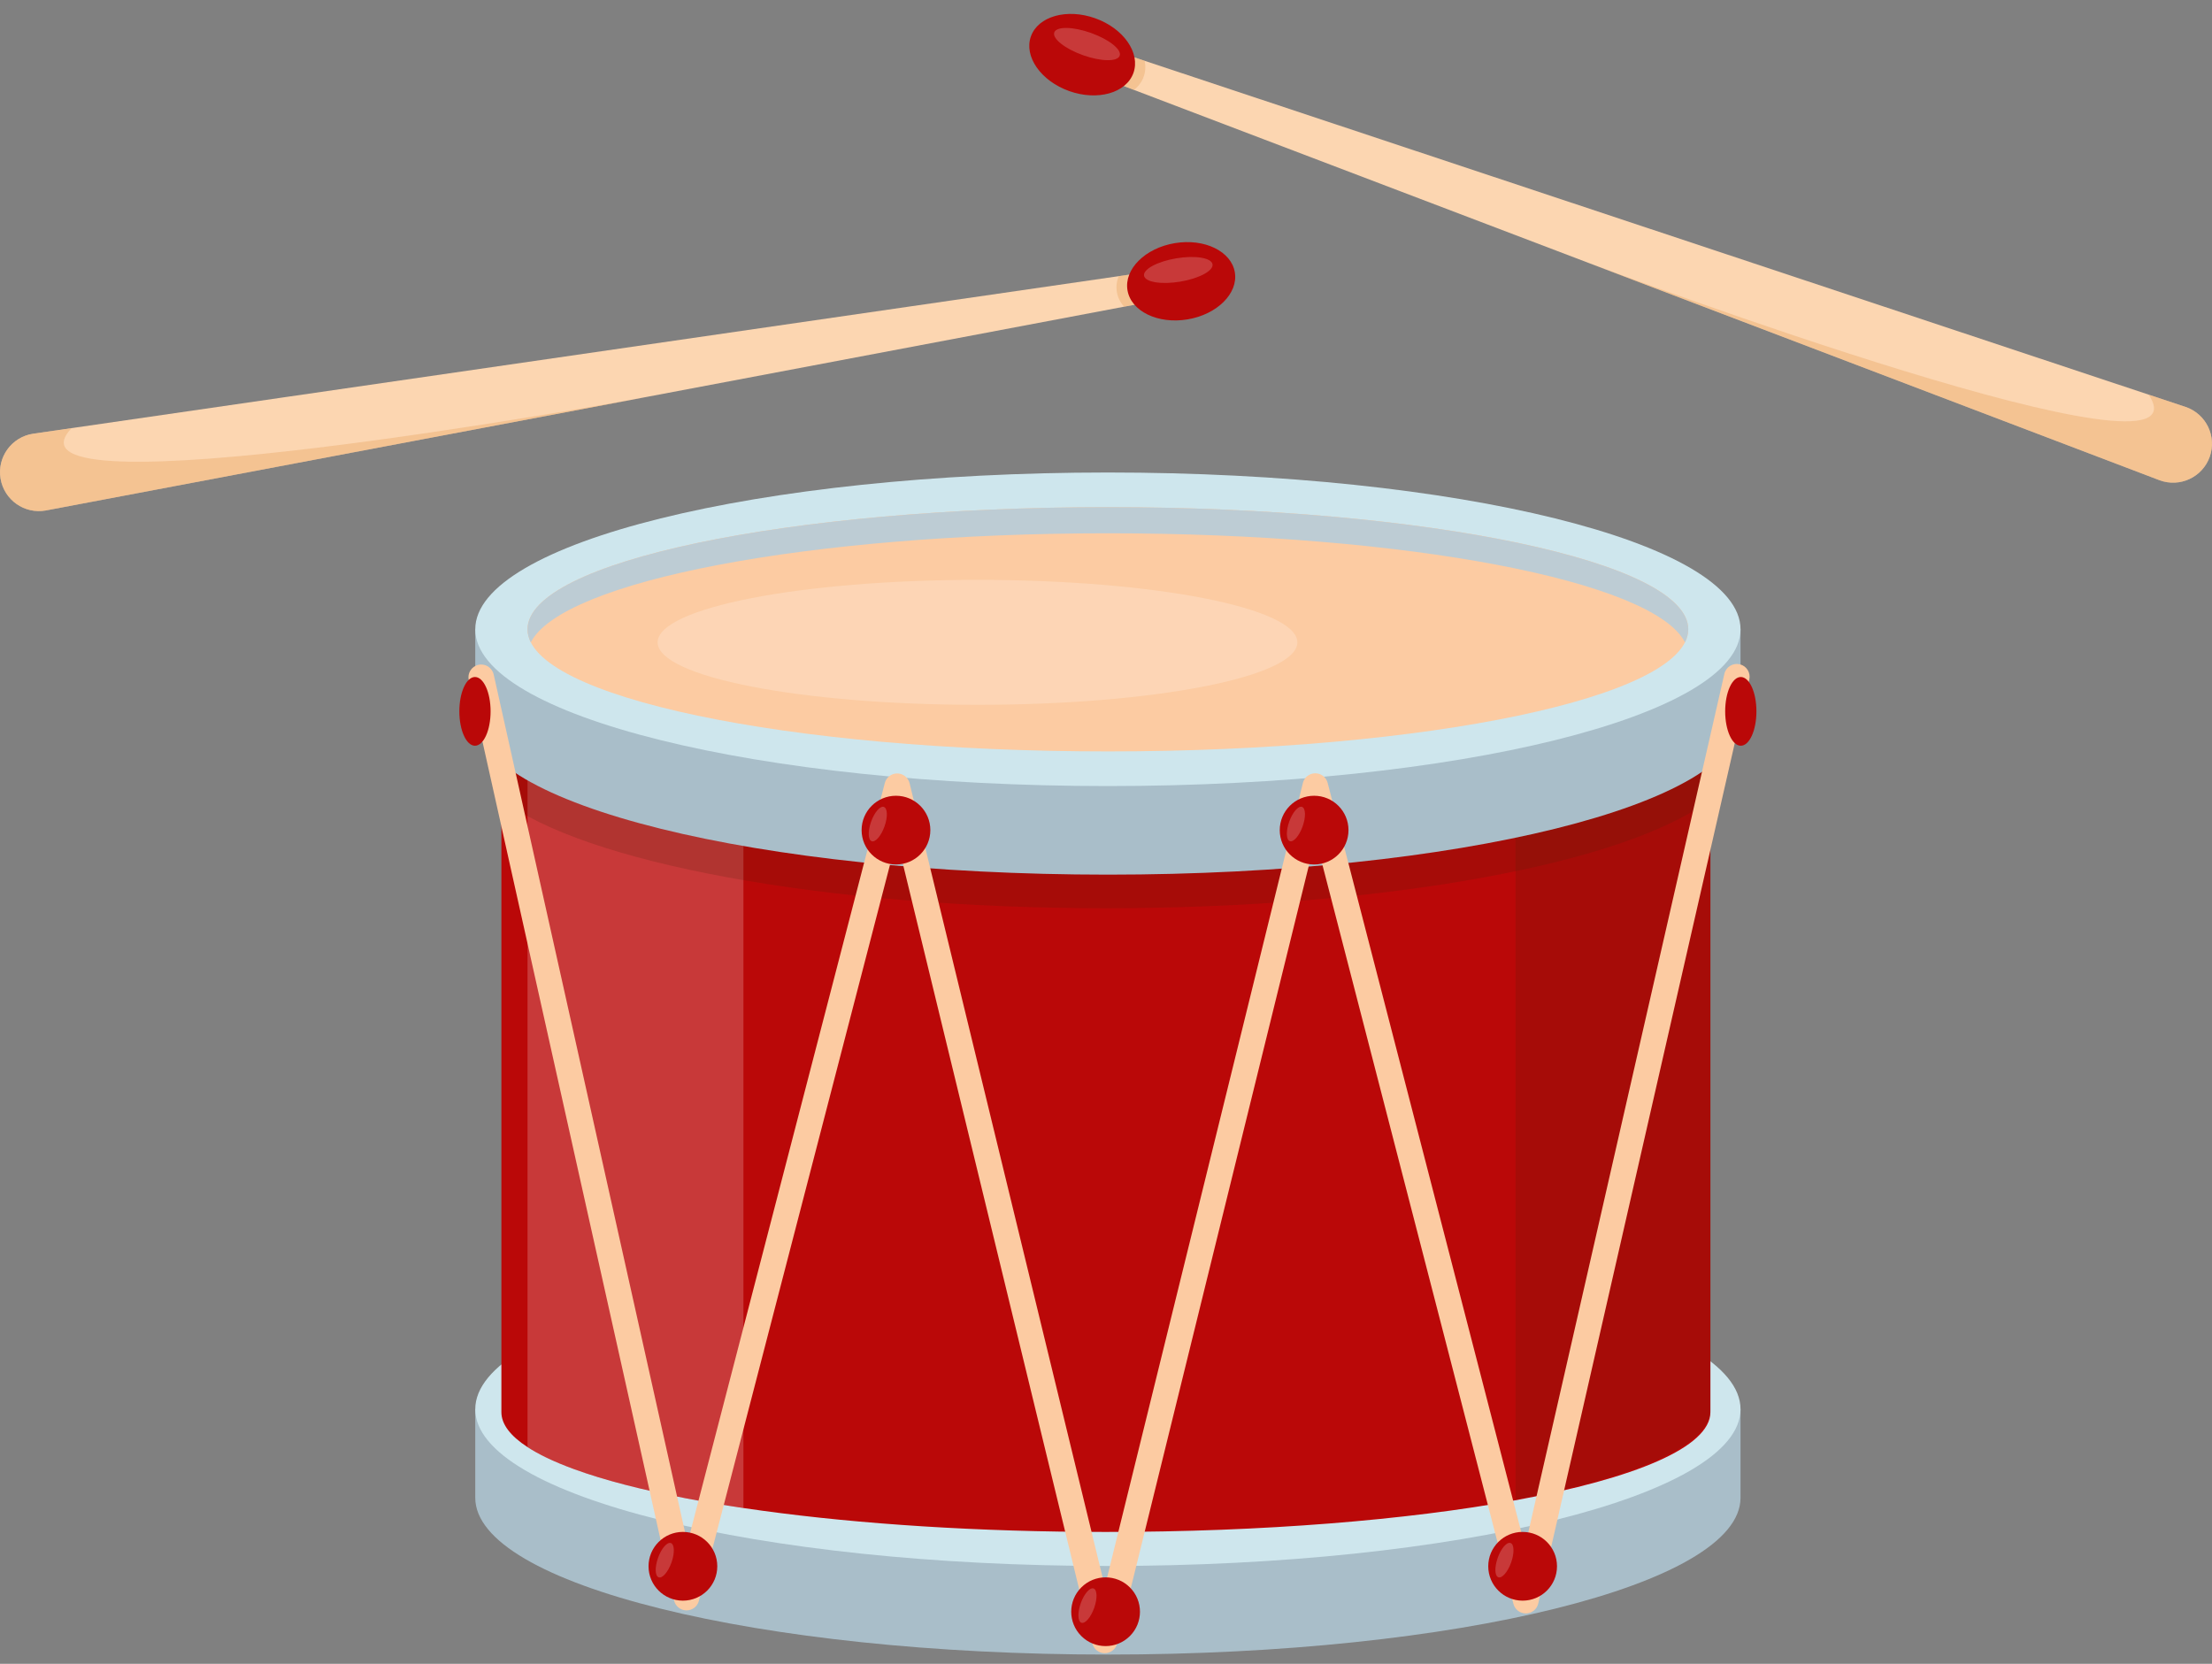 <svg width="323" height="243" viewBox="0 0 323 243" fill="none" xmlns="http://www.w3.org/2000/svg">
<rect x="0" y="0" width="323" height="243" fill="#808080" stroke="none"/>
<path d="M319.157 59.436C322.152 60.461 323.731 63.736 322.668 66.718C321.605 69.701 318.31 71.239 315.342 70.138L232.127 38.461C232.113 38.456 232.1 38.451 232.088 38.447L232.017 38.42L165.584 13.131L160.915 11.354L162.364 7.289L167.145 8.88L313.751 57.638L319.157 59.436Z" fill="#FCD6B1"/>
<path opacity="0.5" d="M167.145 8.88C167.306 9.663 167.269 10.449 167.003 11.195C166.728 11.967 166.236 12.617 165.583 13.131L160.915 11.354L162.364 7.289L167.145 8.88Z" fill="#EDB174"/>
<path d="M165.507 10.65C166.554 7.713 164.051 4.138 159.916 2.664C155.782 1.191 151.582 2.377 150.535 5.315C149.488 8.252 151.991 11.827 156.126 13.301C160.26 14.774 164.461 13.587 165.507 10.65Z" fill="#BA0808"/>
<path opacity="0.2" d="M163.5 8.138C163.82 7.24 161.941 5.75 159.303 4.81C156.665 3.87 154.268 3.835 153.948 4.733C153.628 5.631 155.507 7.121 158.144 8.061C160.782 9.002 163.18 9.036 163.5 8.138Z" fill="white"/>
<path opacity="0.5" d="M319.157 59.435C322.152 60.46 323.732 63.736 322.669 66.718C321.606 69.7 318.311 71.238 315.343 70.138L232.128 38.461C235.681 39.79 323.668 72.596 313.752 57.638L319.157 59.435Z" fill="#EDB174"/>
<path d="M4.817 63.346C1.688 63.828 -0.443 66.775 0.079 69.897C0.6 73.02 3.573 75.114 6.689 74.553L94.179 58.017C94.194 58.014 94.208 58.011 94.22 58.009L94.295 57.995L164.143 44.793L169.051 43.866L168.34 39.609L163.353 40.334L10.454 62.528L4.817 63.346Z" fill="#FCD6B1"/>
<path opacity="0.5" d="M163.354 40.334C163.058 41.076 162.956 41.857 163.086 42.638C163.221 43.446 163.591 44.173 164.143 44.793L169.051 43.866L168.341 39.609L163.354 40.334Z" fill="#EDB174"/>
<path d="M173.405 46.648C177.734 45.925 180.827 42.846 180.313 39.771C179.8 36.696 175.874 34.788 171.545 35.511C167.216 36.234 164.123 39.313 164.637 42.389C165.15 45.464 169.076 47.371 173.405 46.648Z" fill="#BA0808"/>
<path opacity="0.2" d="M172.339 41.132C175.101 40.671 177.212 39.535 177.055 38.595C176.898 37.654 174.532 37.266 171.77 37.727C169.008 38.189 166.897 39.325 167.054 40.265C167.211 41.205 169.577 41.593 172.339 41.132Z" fill="white"/>
<path opacity="0.5" d="M4.817 63.353C1.688 63.835 -0.443 66.781 0.079 69.904C0.6 73.027 3.573 75.121 6.689 74.56L94.179 58.023C90.448 58.706 -1.939 75.514 10.454 62.535L4.817 63.353Z" fill="#EDB174"/>
<path d="M237.991 205.807C221.343 199.795 193.418 195.852 161.776 195.852C130.135 195.852 102.21 199.795 85.561 205.807H69.398V218.749C69.398 231.395 110.757 241.646 161.776 241.646C212.795 241.646 254.154 231.395 254.154 218.749V205.807H237.991Z" fill="#A9BEC9"/>
<path d="M161.776 228.709C212.795 228.709 254.154 218.457 254.154 205.811C254.154 193.166 212.795 182.914 161.776 182.914C110.757 182.914 69.398 193.166 69.398 205.811C69.398 218.457 110.757 228.709 161.776 228.709Z" fill="#CEE6ED"/>
<path d="M249.756 101.203V206.244C249.756 211.341 238.757 215.929 221.207 219.127C205.489 221.989 184.517 223.738 161.485 223.738C142.858 223.738 125.578 222.594 111.336 220.641C110.396 220.513 109.469 220.381 108.556 220.245C105.617 219.809 102.821 219.336 100.182 218.831C93.713 217.593 88.195 216.161 83.868 214.583C82.326 214.02 80.935 213.44 79.706 212.841C78.704 212.354 77.811 211.856 77.03 211.348C74.549 209.734 73.214 208.021 73.214 206.244V101.203H249.756Z" fill="#BA0808"/>
<path opacity="0.2" d="M108.556 109.414V220.243C105.617 219.806 102.821 219.333 100.182 218.829C93.713 217.59 88.195 216.158 83.868 214.581C82.326 214.018 80.935 213.437 79.707 212.839C78.704 212.352 77.811 211.854 77.03 211.346V109.414H108.556Z" fill="white"/>
<path opacity="0.2" d="M249.756 109.742V205.895C249.756 211.092 238.793 215.77 221.3 219.03V109.742H249.756Z" fill="#561F0B"/>
<path opacity="0.2" d="M249.756 102.749V116.749C237.784 125.971 202.79 132.646 161.485 132.646C120.18 132.646 85.186 125.971 73.214 116.749V102.749C75.004 101.371 77.307 100.049 80.069 98.798C95.788 91.681 126.354 86.852 161.485 86.852C196.616 86.852 227.182 91.681 242.901 98.798C245.663 100.049 247.967 101.371 249.756 102.749Z" fill="#561F0B"/>
<path d="M237.991 91.901C221.343 85.889 193.418 81.945 161.776 81.945C130.135 81.945 102.21 85.889 85.561 91.901H69.398V104.843C69.398 117.489 110.757 127.74 161.776 127.74C212.795 127.74 254.154 117.489 254.154 104.843V91.901H237.991Z" fill="#A9BEC9"/>
<path d="M161.776 114.803C212.795 114.803 254.154 104.551 254.154 91.905C254.154 79.259 212.795 69.008 161.776 69.008C110.757 69.008 69.398 79.259 69.398 91.905C69.398 104.551 110.757 114.803 161.776 114.803Z" fill="#CEE6ED"/>
<path d="M161.776 109.744C208.579 109.744 246.521 101.758 246.521 91.907C246.521 82.056 208.579 74.07 161.776 74.07C114.972 74.07 77.03 82.056 77.03 91.907C77.03 101.758 114.972 109.744 161.776 109.744Z" fill="#FCCBA2"/>
<path d="M161.776 77.886C205.516 77.886 241.516 84.862 246.04 93.815C246.357 93.188 246.521 92.552 246.521 91.907C246.521 82.056 208.579 74.07 161.776 74.07C114.972 74.07 77.03 82.056 77.03 91.907C77.03 92.552 77.194 93.188 77.511 93.815C82.035 84.862 118.035 77.886 161.776 77.886Z" fill="#BDCCD4"/>
<path opacity="0.2" d="M142.736 102.939C168.532 102.939 189.443 98.853 189.443 93.813C189.443 88.773 168.532 84.688 142.736 84.688C116.94 84.688 96.028 88.773 96.028 93.813C96.028 98.853 116.94 102.939 142.736 102.939Z" fill="white"/>
<path d="M161.319 241.447C161.318 241.447 161.317 241.447 161.316 241.447C160.456 241.446 159.708 240.857 159.505 240.021L130.947 122.488L102.055 233.797C101.838 234.632 101.08 235.21 100.216 235.194C99.354 235.179 98.614 234.576 98.426 233.734L68.447 99.325C68.222 98.319 68.856 97.321 69.862 97.097C70.868 96.873 71.866 97.506 72.09 98.512L100.385 225.369L129.201 114.359C129.414 113.535 130.158 112.961 131.007 112.961C131.012 112.961 131.017 112.961 131.022 112.961C131.878 112.968 132.619 113.556 132.821 114.387L161.332 231.726L190.247 114.359C190.451 113.529 191.193 112.944 192.048 112.939C192.052 112.939 192.056 112.939 192.059 112.939C192.91 112.939 193.653 113.515 193.866 114.339L222.688 225.879L251.794 98.42C252.024 97.415 253.025 96.787 254.029 97.016C255.035 97.246 255.663 98.246 255.434 99.251L224.62 234.189C224.428 235.028 223.687 235.627 222.826 235.64C222.817 235.64 222.808 235.64 222.8 235.64C221.95 235.64 221.206 235.065 220.993 234.24L192.102 122.434L163.131 240.027C162.926 240.861 162.178 241.447 161.319 241.447Z" fill="#FCCBA2"/>
<path d="M99.719 233.773C102.491 233.773 104.739 231.526 104.739 228.754C104.739 225.982 102.491 223.734 99.719 223.734C96.947 223.734 94.7 225.982 94.7 228.754C94.7 231.526 96.947 233.773 99.719 233.773Z" fill="#BA0808"/>
<path opacity="0.2" d="M98.048 228.211C98.54 226.83 98.502 225.554 97.962 225.362C97.423 225.17 96.587 226.134 96.094 227.515C95.602 228.896 95.641 230.171 96.18 230.364C96.719 230.556 97.556 229.592 98.048 228.211Z" fill="white"/>
<path d="M130.832 126.257C133.604 126.257 135.851 124.01 135.851 121.238C135.851 118.466 133.604 116.219 130.832 116.219C128.06 116.219 125.812 118.466 125.812 121.238C125.812 124.01 128.06 126.257 130.832 126.257Z" fill="#BA0808"/>
<path opacity="0.2" d="M129.154 120.703C129.646 119.322 129.607 118.047 129.068 117.854C128.528 117.662 127.692 118.626 127.2 120.007C126.708 121.388 126.746 122.664 127.285 122.856C127.825 123.048 128.661 122.084 129.154 120.703Z" fill="white"/>
<path d="M191.89 126.257C194.662 126.257 196.909 124.01 196.909 121.238C196.909 118.466 194.662 116.219 191.89 116.219C189.118 116.219 186.871 118.466 186.871 121.238C186.871 124.01 189.118 126.257 191.89 126.257Z" fill="#BA0808"/>
<path opacity="0.2" d="M190.209 120.695C190.701 119.314 190.663 118.039 190.124 117.847C189.584 117.654 188.748 118.618 188.255 119.999C187.763 121.38 187.802 122.656 188.341 122.848C188.881 123.04 189.717 122.077 190.209 120.695Z" fill="white"/>
<path d="M254.195 108.913C255.455 108.913 256.476 106.666 256.476 103.894C256.476 101.122 255.455 98.875 254.195 98.875C252.935 98.875 251.913 101.122 251.913 103.894C251.913 106.666 252.935 108.913 254.195 108.913Z" fill="#BA0808"/>
<path d="M69.356 108.913C70.616 108.913 71.637 106.666 71.637 103.894C71.637 101.122 70.616 98.875 69.356 98.875C68.096 98.875 67.074 101.122 67.074 103.894C67.074 106.666 68.096 108.913 69.356 108.913Z" fill="#BA0808"/>
<path d="M222.337 233.773C225.109 233.773 227.356 231.526 227.356 228.754C227.356 225.982 225.109 223.734 222.337 223.734C219.565 223.734 217.317 225.982 217.317 228.754C217.317 231.526 219.565 233.773 222.337 233.773Z" fill="#BA0808"/>
<path opacity="0.2" d="M220.658 228.203C221.151 226.822 221.112 225.547 220.573 225.354C220.033 225.162 219.197 226.126 218.705 227.507C218.212 228.888 218.251 230.164 218.79 230.356C219.33 230.548 220.166 229.584 220.658 228.203Z" fill="white"/>
<path d="M164.99 238.94C166.95 236.98 166.95 233.802 164.99 231.842C163.03 229.881 159.852 229.881 157.892 231.842C155.932 233.802 155.932 236.98 157.892 238.94C159.852 240.9 163.03 240.9 164.99 238.94Z" fill="#BA0808"/>
<path opacity="0.2" d="M159.77 234.844C160.262 233.463 160.224 232.187 159.684 231.995C159.145 231.803 158.308 232.766 157.816 234.148C157.324 235.529 157.362 236.804 157.902 236.997C158.441 237.189 159.278 236.225 159.77 234.844Z" fill="white"/>
</svg>

